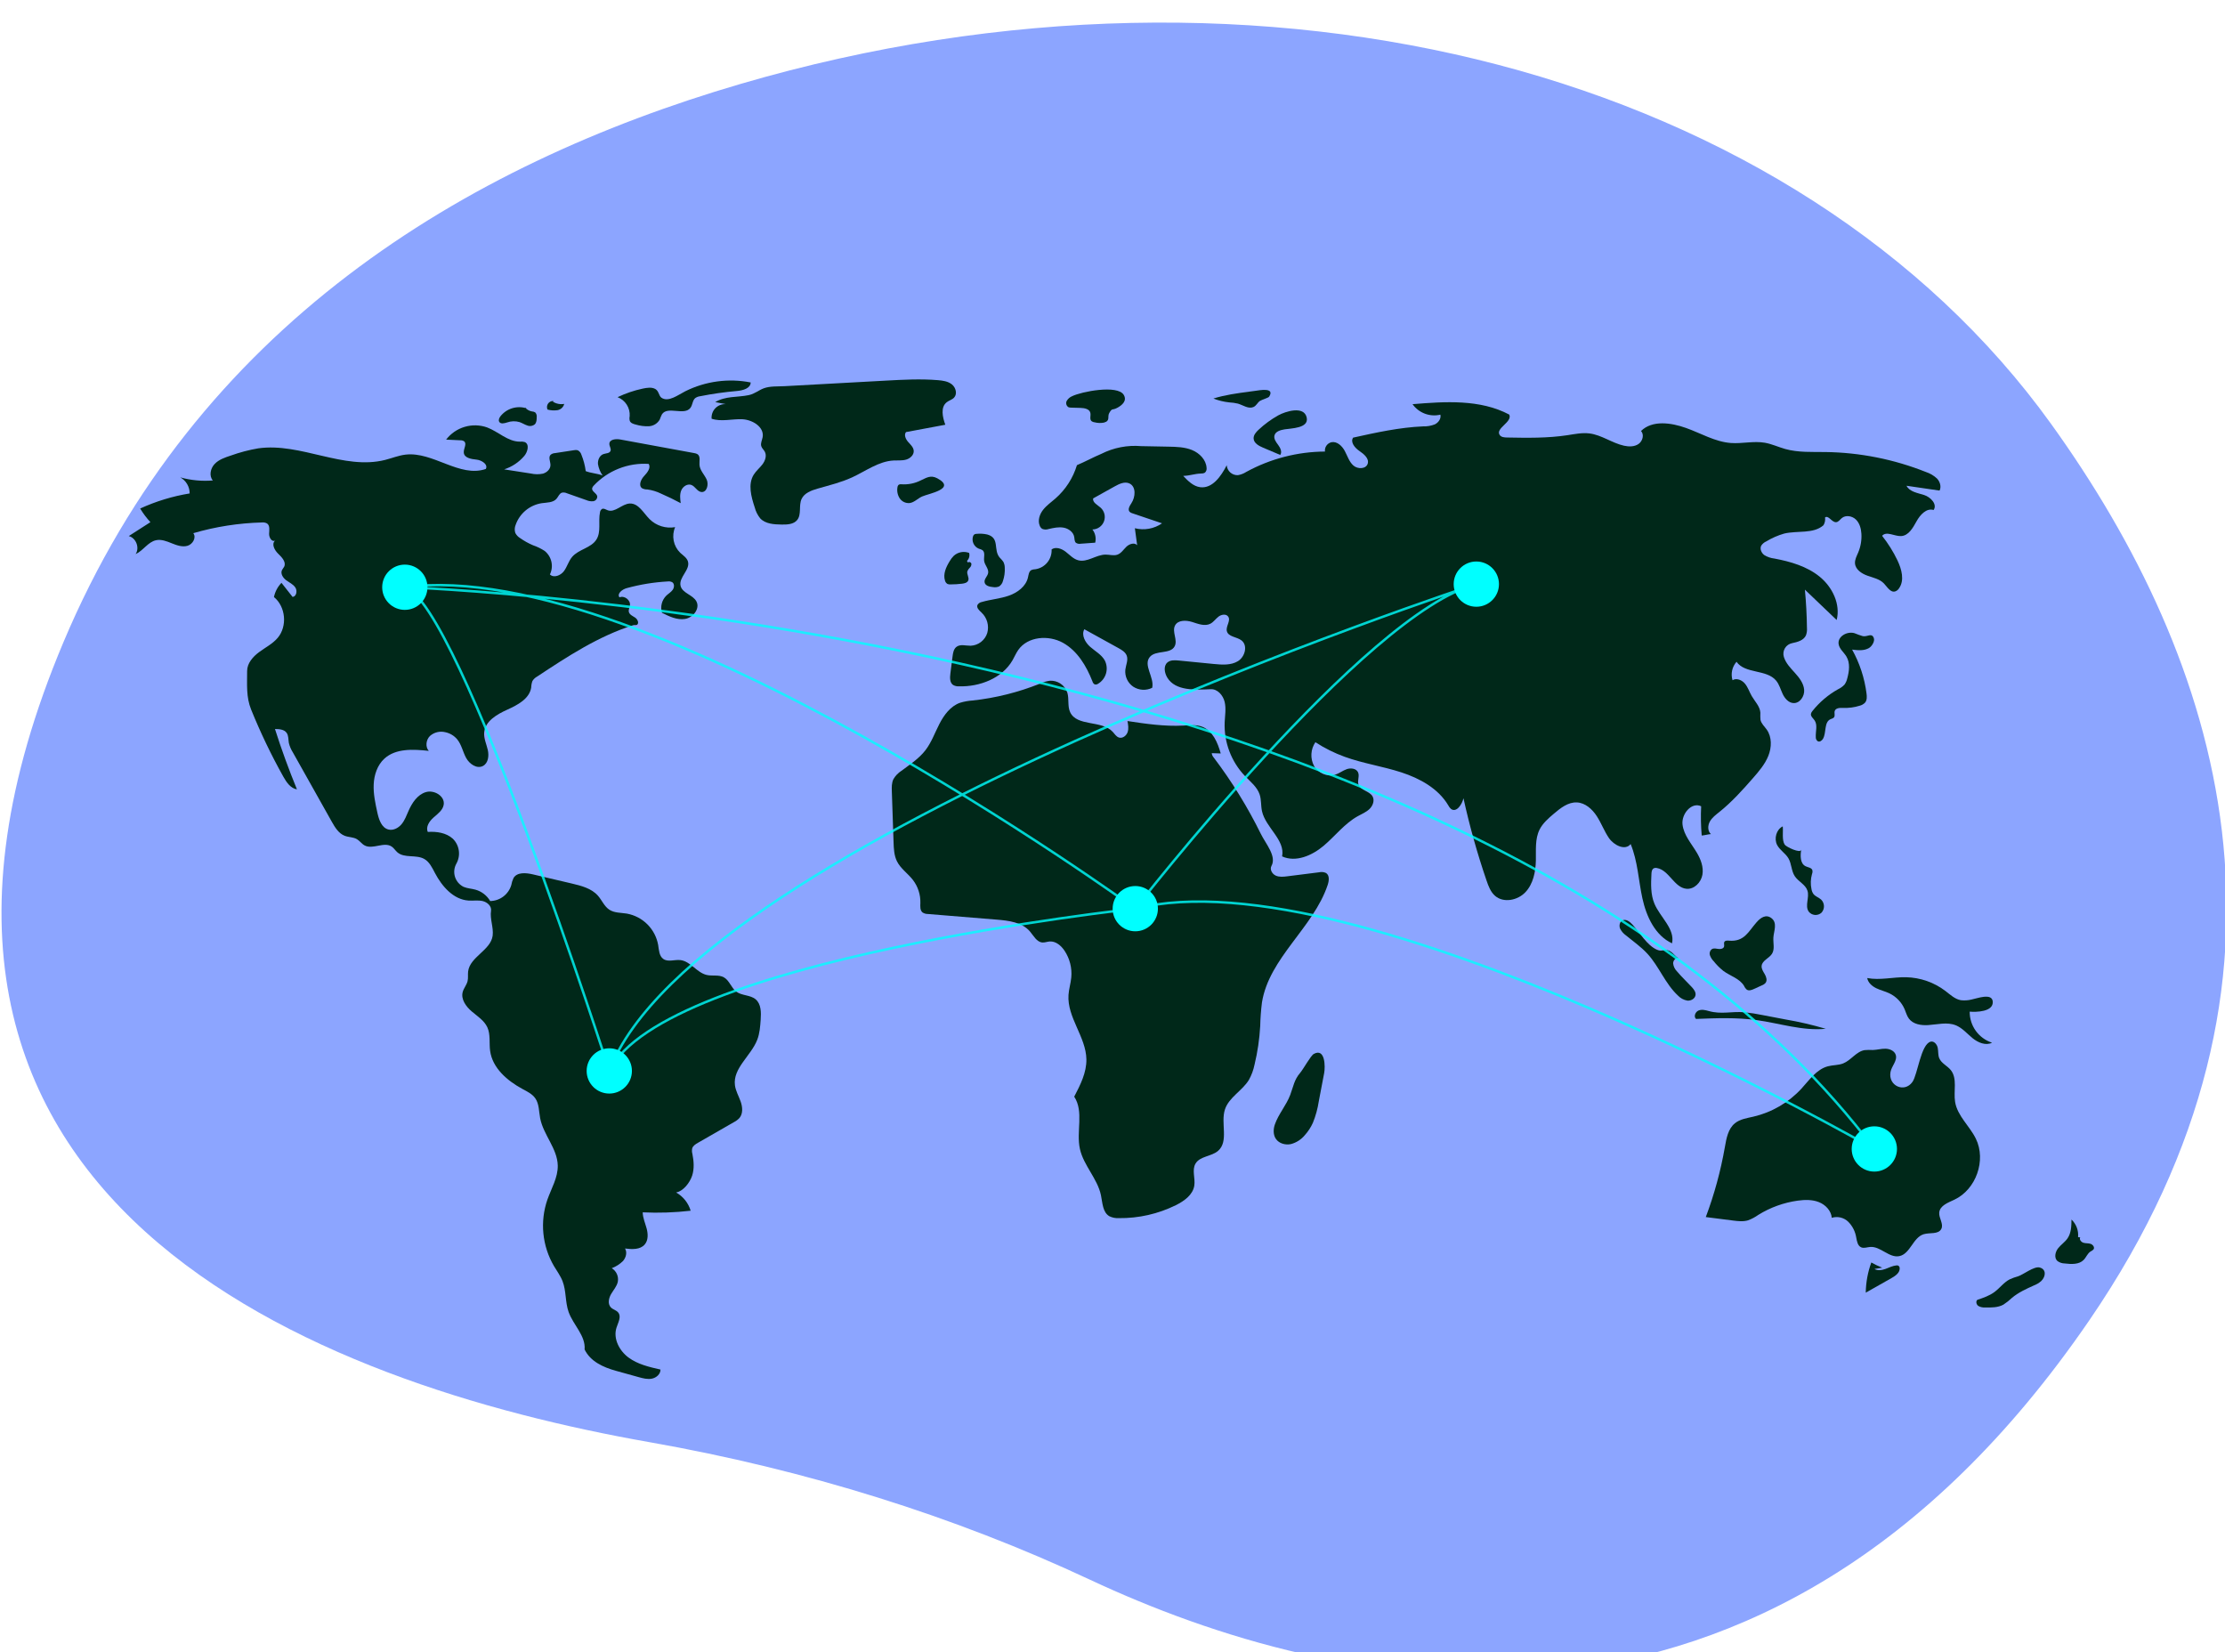 <svg width="1794" height="1332" viewBox="0 0 1794 1332" fill="none" xmlns="http://www.w3.org/2000/svg">
<g clip-path="url(#clip0_38_2)">
<path d="M1653.96 342.004C1450.35 58.786 1020.22 -56.099 597.204 67.635C373.568 133.05 157.941 264.117 51.081 517.907C-139.941 971.582 261.135 1116.48 523.395 1162.65C650.21 1184.98 769.648 1222.49 878.792 1273.56C1075.15 1365.44 1422.72 1446.85 1684.81 1064.14C1874.77 786.752 1789.59 530.654 1653.96 342.004Z" fill="#8CA5FF"/>
<path d="M472.256 379.824C471.686 375.323 470.534 370.914 468.829 366.71C468.611 365.915 468.231 365.174 467.711 364.534C467.191 363.894 466.544 363.369 465.81 362.993C464.829 362.738 463.8 362.726 462.814 362.959L447.434 365.312C446.146 365.371 444.914 365.849 443.925 366.675C441.921 368.78 443.894 372.171 443.833 375.077C443.764 378.343 440.86 380.995 437.711 381.872C434.497 382.521 431.181 382.48 427.984 381.752L406.477 378.411C412.811 376.39 418.449 372.629 422.747 367.559C425.577 364.207 427.083 357.951 422.993 356.364C421.777 356.03 420.51 355.929 419.257 356.064C409.513 356.14 401.846 348.008 392.724 344.583C386.886 342.532 380.548 342.38 374.618 344.147C368.688 345.914 363.469 349.51 359.707 354.421L371.163 354.973C372.241 354.914 373.31 355.199 374.215 355.787C376.726 357.849 373.604 361.809 373.958 365.038C374.417 369.233 379.99 370.129 384.19 370.553C388.391 370.977 393.72 374.389 391.699 378.094C370.587 385.363 349.103 363.885 326.93 366.529C321.319 367.198 316.02 369.402 310.541 370.787C277.072 379.252 242.471 356.668 208.281 361.451C200.68 362.746 193.21 364.715 185.958 367.335C181.305 368.863 176.451 370.513 173.07 374.055C169.689 377.597 168.402 383.654 171.605 387.358C162.777 388.084 153.889 387.24 145.356 384.864C147.664 386.146 149.583 388.025 150.914 390.305C152.244 392.584 152.936 395.18 152.917 397.819C139.132 400.065 125.712 404.156 113.019 409.979C115.388 413.917 118.155 417.601 121.277 420.975L103.826 432.181C109.721 433.666 112.77 441.702 109.341 446.721C115.454 444.002 119.243 436.97 125.78 435.544C130.063 434.61 134.421 436.361 138.483 438.006C142.546 439.651 147.011 441.247 151.217 440.012C155.423 438.777 158.525 433.326 155.853 429.853C173.83 424.61 192.408 421.709 211.128 421.221C212.572 421.04 214.037 421.317 215.314 422.015C217.751 423.705 217.11 427.355 216.979 430.317C216.848 433.278 219.157 437.171 221.805 435.836C218.69 438.536 221.353 443.62 224.342 446.46C227.331 449.3 230.934 453.218 229.104 456.912C228.626 457.876 227.816 458.648 227.357 459.621C226 462.492 228.154 465.84 230.694 467.747C233.235 469.654 236.346 470.987 238.111 473.627C239.876 476.268 239.074 480.89 235.919 481.259L226.95 469.876C223.886 473.052 221.785 477.032 220.891 481.353C230.402 489.124 231.833 504.943 223.87 514.293C219.801 519.071 214.015 521.975 208.964 525.702C203.914 529.429 199.241 534.736 199.254 541.011C199.276 551.852 198.39 561.924 202.454 571.974C209.948 590.507 218.6 608.551 228.359 625.999C230.922 630.58 234.234 635.602 239.426 636.391C232.865 620.424 226.958 604.21 221.707 587.747C225.127 587.76 229.08 588.031 231.085 590.801C232.746 593.095 232.389 596.214 232.905 598.998C233.561 601.695 234.655 604.266 236.144 606.609L267.476 662.397C270.074 667.022 273.053 671.986 278.017 673.859C281.191 675.057 284.863 674.831 287.784 676.555C290.074 677.906 291.616 680.305 293.951 681.578C300.551 685.177 309.729 678.274 315.898 682.571C317.661 683.8 318.783 685.752 320.408 687.159C326.105 692.09 335.45 688.791 342.027 692.47C346.265 694.841 348.462 699.582 350.722 703.879C356.385 714.642 365.548 725.187 377.683 726.044C381.495 726.313 385.389 725.59 389.116 726.438C392.842 727.285 396.51 730.536 395.912 734.309C394.886 740.777 398.083 747.86 397.225 754.352C395.661 766.178 378.879 771.375 377.438 783.216C377.122 785.809 377.616 788.485 376.998 791.023C376.241 794.133 373.905 796.666 373.074 799.757C371.5 805.616 375.7 811.447 380.313 815.389C384.926 819.33 390.429 822.729 392.951 828.247C395.617 834.079 394.308 840.879 395.175 847.232C397.067 861.102 409.052 871.384 421.386 878.013C425.144 880.033 429.179 881.989 431.611 885.493C434.785 890.066 434.469 896.096 435.529 901.561C438.125 914.944 449.397 925.972 449.717 939.601C449.945 949.288 444.557 958.076 441.339 967.217C438.322 975.974 437.231 985.279 438.139 994.496C439.046 1003.71 441.933 1012.63 446.601 1020.63C449.008 1024.69 451.887 1028.52 453.59 1032.93C456.629 1040.79 455.643 1049.72 458.445 1057.67C462.149 1068.18 472.329 1076.86 471.354 1087.96C475.976 1097.55 486.18 1102.26 496.442 1105.12L514.832 1110.23C518.353 1111.21 522.033 1112.2 525.619 1111.49C529.204 1110.78 532.626 1107.81 532.534 1104.15C523.515 1102.12 514.208 1099.96 506.773 1094.47C499.339 1088.97 494.247 1079.19 497.067 1070.39C498.375 1066.31 501.158 1061.6 498.512 1058.23C496.998 1056.3 494.228 1055.79 492.519 1054.03C489.854 1051.28 490.77 1046.67 492.686 1043.35C494.602 1040.04 497.371 1037.08 498.143 1033.33C498.533 1031.24 498.273 1029.07 497.396 1027.13C496.52 1025.18 495.07 1023.55 493.24 1022.45C496.65 1021.17 499.751 1019.18 502.343 1016.62C504.736 1013.88 505.842 1009.67 503.959 1006.56C509.551 1007.27 516.153 1007.62 519.824 1003.34C522.755 999.93 522.554 994.825 521.396 990.477C520.237 986.13 518.28 981.907 518.219 977.408C531.118 978.019 544.046 977.581 556.875 976.098C555.02 969.853 550.804 964.575 545.122 961.385C550.932 960.402 556.225 953.45 558.061 947.853C559.897 942.255 559.428 936.159 558.294 930.379C557.858 928.891 557.798 927.318 558.12 925.801C558.774 923.717 560.823 922.445 562.718 921.357L591.557 904.802C593.278 903.94 594.838 902.789 596.169 901.399C599.19 897.851 598.742 892.496 597.195 888.101C595.648 883.706 593.17 879.573 592.574 874.953C590.792 861.133 605.592 851.217 610.586 838.209C612.547 833.104 612.946 827.554 613.325 822.099C613.733 816.24 613.763 809.435 609.262 805.659C604.948 802.04 598.207 802.848 593.693 799.481C589.554 796.395 588.126 790.4 583.605 787.907C579.499 785.643 574.35 787.083 569.784 786.018C561.743 784.143 556.683 774.88 548.471 774.022C543.837 773.538 538.593 775.803 534.796 773.105C531.45 770.729 531.316 765.952 530.679 761.898C529.562 755.599 526.542 749.792 522.023 745.261C517.505 740.73 511.705 737.692 505.407 736.556C500.63 735.79 495.43 736.081 491.365 733.457C487.25 730.8 485.363 725.825 482.131 722.145C476.921 716.214 468.716 714.107 461.029 712.301L429.764 704.954C424.214 703.65 417.06 702.958 414.081 707.818C413.2 709.668 412.575 711.63 412.226 713.65C411.11 717.303 408.864 720.509 405.811 722.806C402.758 725.103 399.055 726.373 395.234 726.434C392.614 721.967 388.369 718.683 383.385 717.269C380.214 716.386 376.821 716.288 373.797 714.989C372.15 714.185 370.685 713.054 369.491 711.665C368.296 710.276 367.398 708.658 366.851 706.91C366.304 705.162 366.12 703.321 366.309 701.499C366.499 699.677 367.058 697.913 367.953 696.315C369.756 693.107 370.452 689.395 369.935 685.752C369.417 682.11 367.714 678.738 365.089 676.159C359.772 671.388 352.081 670.235 344.951 670.712C343.084 666.64 346.206 662.045 349.571 659.085C352.935 656.126 357.02 653.216 357.753 648.797C358.905 641.845 350.031 636.565 343.293 638.637C336.555 640.71 332.255 647.252 329.412 653.7C327.781 657.4 326.394 661.296 323.822 664.416C321.249 667.536 317.105 669.77 313.187 668.768C307.638 667.351 305.496 660.762 304.268 655.172C302.62 647.67 300.963 640.065 301.308 632.393C301.654 624.721 304.241 616.844 309.901 611.65C319.124 603.187 333.272 604.017 345.719 605.367C342.778 602.055 343.505 596.474 346.651 593.356C348.312 591.881 350.308 590.833 352.465 590.304C354.623 589.774 356.877 589.778 359.033 590.316C362.784 591.096 366.162 593.115 368.625 596.048C372.162 600.359 373.168 606.179 375.842 611.072C378.515 615.964 384.527 620.138 389.447 617.513C393.697 615.245 394.372 609.355 393.314 604.657C392.256 599.959 390.01 595.391 390.393 590.591C391.124 581.432 400.623 575.919 409.004 572.147C417.386 568.375 426.984 563.302 428.312 554.21C428.357 552.43 428.693 550.669 429.306 548.997C430.236 547.521 431.528 546.306 433.059 545.469C457.522 529.31 482.391 512.953 510.351 504.123C511.805 503.664 511.976 504.175 513.459 503.815C515.533 502.616 514.159 499.3 512.17 497.965C510.18 496.629 507.522 495.605 507.017 493.263C506.646 491.542 507.661 489.852 507.924 488.111C508.572 483.833 503.452 479.883 499.476 481.593C497.23 478.62 501.674 475.165 505.267 474.176C516.057 471.208 527.134 469.399 538.308 468.781C539.598 468.576 540.919 468.801 542.068 469.42C543.945 470.72 543.705 473.7 542.375 475.555C541.045 477.41 538.976 478.575 537.318 480.144C535.507 481.908 534.216 484.135 533.584 486.582C532.953 489.029 533.006 491.602 533.738 494.021C539.572 496.987 545.914 500.04 552.375 498.995C558.836 497.951 564.571 490.694 561.534 484.899C558.706 479.502 550.211 478.285 548.75 472.37C547.039 465.445 556.847 459.286 554.638 452.504C553.67 449.533 550.708 447.784 548.435 445.639C545.75 443.01 543.924 439.63 543.197 435.944C542.469 432.258 542.873 428.438 544.357 424.986C540.655 425.637 536.85 425.391 533.263 424.269C529.675 423.147 526.409 421.181 523.739 418.537C518.807 413.562 514.873 405.714 507.869 405.936C501.443 406.141 495.908 413.635 489.899 411.349C488.42 410.786 486.862 409.641 485.429 410.312C484.96 410.617 484.566 411.024 484.277 411.503C483.988 411.982 483.812 412.521 483.762 413.078C482.235 420.376 484.862 428.691 480.883 434.997C476.553 441.859 466.537 442.811 461.287 448.999C458.438 452.358 457.334 456.885 454.715 460.426C452.095 463.968 446.536 466.219 443.393 463.133C444.938 459.958 445.359 456.354 444.589 452.909C443.819 449.464 441.903 446.381 439.153 444.166C436.235 442.263 433.089 440.733 429.79 439.613C426.103 438.053 422.596 436.099 419.329 433.786C417.693 432.799 416.363 431.377 415.489 429.678C414.797 427.552 414.89 425.248 415.751 423.183C417.345 418.616 420.157 414.57 423.883 411.483C427.61 408.395 432.109 406.384 436.895 405.666C441.08 405.097 445.951 405.298 448.721 402.11C450.186 400.424 450.955 397.874 453.082 397.189C454.443 396.916 455.856 397.089 457.109 397.685L472.731 403.181C474.474 403.967 476.392 404.284 478.296 404.101C479.239 403.973 480.1 403.494 480.705 402.759C481.31 402.024 481.615 401.087 481.558 400.137C481.059 397.544 477.067 396.3 477.43 393.684C477.634 392.837 478.09 392.071 478.738 391.488C484.375 385.49 491.27 380.812 498.927 377.79C506.585 374.767 514.817 373.474 523.033 374.003C525.005 377.24 521.886 381.073 519.292 383.836C516.697 386.599 514.612 391.536 517.75 393.663C519.036 394.319 520.466 394.641 521.909 394.6C525.755 395.12 529.493 396.253 532.98 397.956C538.378 400.304 543.672 402.874 548.863 405.664C548.405 402.243 547.967 398.639 549.264 395.44C550.562 392.241 554.249 389.732 557.469 390.978C560.573 392.178 562.164 396.286 565.471 396.662C569.882 397.164 571.622 390.651 569.779 386.614C567.937 382.577 564.29 379.196 563.985 374.77C563.78 371.783 564.917 368.079 562.53 366.271C561.681 365.728 560.717 365.39 559.714 365.284L500.122 354.322C496.583 353.671 491.471 354.17 491.314 357.764C491.226 359.769 493.018 361.753 492.225 363.597C491.377 365.566 488.594 365.386 486.567 366.082C483.421 367.162 481.843 370.895 482.145 374.206C482.698 377.496 483.972 380.623 485.877 383.362C482.001 381.742 476.132 381.444 472.256 379.824Z" fill="#002819"/>
<path d="M424.707 329.259C420.949 328.016 416.9 327.958 413.108 329.093C409.316 330.228 405.965 332.501 403.51 335.605C402.529 336.896 401.705 338.676 402.526 340.075C403.704 342.079 406.705 341.287 408.917 340.57C412.169 339.409 415.708 339.325 419.012 340.33C421.089 341.043 422.948 342.303 425.034 342.989C426.05 343.413 427.162 343.554 428.251 343.394C429.341 343.235 430.366 342.783 431.218 342.085C432.65 340.625 432.74 338.356 432.742 336.311C432.842 335.627 432.787 334.93 432.582 334.269C432.377 333.609 432.028 333.003 431.559 332.495C430.723 332.011 429.785 331.734 428.821 331.685C426.662 331.286 424.71 330.146 423.302 328.462" fill="#002819"/>
<path d="M446.195 323.279C445.354 323.233 444.515 323.404 443.76 323.776C443.004 324.148 442.357 324.708 441.88 325.402C441.404 326.096 441.114 326.901 441.039 327.74C440.963 328.578 441.105 329.422 441.45 330.19C444.033 330.894 446.731 331.07 449.383 330.707C450.706 330.501 451.939 329.909 452.926 329.005C453.912 328.101 454.609 326.925 454.928 325.625C451.806 326.193 448.583 325.578 445.89 323.9" fill="#002819"/>
<path d="M518.289 313.292C511.259 314.785 504.431 317.104 497.946 320.199C501.003 321.374 503.602 323.499 505.359 326.262C507.117 329.024 507.94 332.278 507.708 335.544C507.433 336.798 507.465 338.099 507.8 339.338C508.547 341.148 510.712 341.828 512.616 342.293C516.035 343.333 519.606 343.788 523.178 343.64C524.964 343.547 526.699 343.009 528.225 342.077C529.752 341.145 531.022 339.846 531.92 338.3C532.438 336.832 533.045 335.398 533.738 334.004C538.3 327.059 551.854 335.457 556.752 328.744C558.477 326.38 558.32 322.82 560.569 320.946C561.733 320.13 563.081 319.616 564.493 319.45C574.343 317.493 584.294 316.077 594.299 315.206C599.039 314.794 605.219 313.092 605.258 308.336C587.402 304.831 568.887 307.32 552.592 315.418C546.721 318.357 538.957 324.54 533.302 320.643C531.184 319.184 531.289 315.256 528.375 313.615C525.395 311.938 521.451 312.62 518.289 313.292Z" fill="#002819"/>
<path d="M576.684 324.207L585.066 325.817C583.523 325.749 581.984 326.01 580.55 326.584C579.116 327.157 577.821 328.03 576.751 329.143C575.681 330.257 574.862 331.586 574.346 333.041C573.831 334.496 573.632 336.045 573.763 337.583C581.612 340.204 590.17 337.653 598.439 338.002C606.707 338.35 616.328 344.254 614.916 352.405C614.489 354.87 613.065 357.333 613.806 359.722C614.325 361.396 615.802 362.584 616.636 364.127C618.374 367.341 616.985 371.405 614.791 374.327C612.596 377.248 609.647 379.579 607.721 382.684C602.93 390.406 605.652 400.389 608.506 409.015C609.331 412.275 610.855 415.316 612.971 417.929C617.199 422.422 624.089 422.813 630.259 422.903C634.75 422.969 639.895 422.747 642.735 419.269C646.443 414.728 643.85 407.643 646.291 402.314C648.508 397.474 654.157 395.398 659.275 393.925C668.65 391.227 678.205 388.933 687.069 384.858C698.075 379.798 708.362 371.912 720.459 371.26C723.853 371.078 727.331 371.478 730.6 370.548C733.869 369.619 736.975 366.794 736.727 363.405C736.516 360.51 734.066 358.384 732.151 356.202C730.236 354.019 728.732 350.663 730.492 348.354L762.201 342.434C759.953 336.311 758.203 328.247 763.367 324.262C765.231 322.824 767.726 322.249 769.313 320.511C772.017 317.548 770.657 312.444 767.535 309.924C764.414 307.404 760.193 306.819 756.194 306.487C742.29 305.333 728.307 306.096 714.376 306.859C687.145 308.351 659.914 309.843 632.682 311.335C627.2 311.636 620.871 311.177 615.843 313.046C611.587 314.629 608.561 317.534 603.693 318.555C594.706 320.439 584.816 319.164 576.684 324.207Z" fill="#002819"/>
<path d="M726.846 390.433C725.992 390.298 725.118 390.496 724.406 390.986C723.935 391.504 723.655 392.167 723.612 392.866C723.071 395.951 723.715 399.126 725.417 401.755C726.283 403.045 727.479 404.08 728.881 404.751C730.283 405.423 731.839 405.708 733.388 405.575C737.162 405.094 739.943 401.876 743.413 400.305C748.761 397.887 771.473 394.117 755.762 385.632C750.348 382.709 746.849 385.29 742.582 387.215C737.727 389.698 732.286 390.81 726.846 390.433V390.433Z" fill="#002819"/>
<path d="M864.452 319.417C862.617 320.167 861.083 321.502 860.088 323.215C859.629 324.085 859.523 325.097 859.79 326.043C860.058 326.989 860.679 327.797 861.525 328.298C862.21 328.546 862.937 328.661 863.665 328.637L871.124 328.86C874.293 328.954 878.251 329.629 879.103 332.681C879.735 334.948 878.32 337.86 880.028 339.48C880.76 340.047 881.641 340.391 882.565 340.469C885.022 341.1 887.588 341.183 890.081 340.712C895.508 339.257 892.656 335.945 894.366 332.997C896.981 328.486 896.528 331.217 901.137 328.632C904.54 326.722 908.938 323.259 906.097 318.393C901.157 309.93 871.741 315.782 864.452 319.417Z" fill="#002819"/>
<path d="M1011.68 315.163L1007.35 315.741C997.579 317.044 987.756 318.358 978.349 321.29C982.421 322.9 986.694 323.947 991.048 324.405C993.446 324.522 995.827 324.861 998.162 325.416C1002.32 326.652 1006.5 329.845 1010.52 328.209C1013.01 327.195 1013.82 324.605 1015.88 323.232C1017.3 322.284 1022.7 320.75 1023.31 319.793C1028.19 312.058 1015.43 314.663 1011.68 315.163Z" fill="#002819"/>
<path d="M1030.7 334.84C1024.91 338.074 1019.54 342.003 1014.71 346.541C1012.68 348.453 1010.6 350.831 1010.78 353.617C1011.03 357.32 1014.98 359.467 1018.39 360.914L1032.24 366.774C1033.92 364.407 1032.38 361.14 1030.65 358.815C1028.91 356.489 1026.85 353.799 1027.61 351C1028.49 347.807 1032.39 346.718 1035.65 346.168C1040.97 345.272 1055.33 345.344 1053.61 336.77C1051.57 326.667 1036.04 331.855 1030.7 334.84Z" fill="#002819"/>
<path d="M1027.91 906.558C1026.59 910.373 1026.47 914.867 1028.75 918.197C1031.31 921.934 1036.43 923.327 1040.86 922.379C1045.27 921.206 1049.2 918.679 1052.1 915.154C1054.75 912.201 1056.93 908.858 1058.57 905.242C1060.85 899.607 1062.46 893.723 1063.36 887.711L1067.66 865.149C1068.62 860.107 1068.58 844.647 1059.31 849.684C1056.78 851.06 1050.91 861.924 1048.26 865.005C1043.48 870.557 1042.84 875.945 1040.32 882.672C1037.17 891.097 1030.83 898.119 1027.91 906.558Z" fill="#002819"/>
<path d="M1517.63 1022.02C1514.59 1020.83 1511.65 1019.43 1508.82 1017.83C1505.98 1025.63 1504.47 1033.85 1504.35 1042.16L1525.11 1030.41C1528.23 1028.65 1531.77 1026.19 1531.71 1022.61C1531.73 1022.16 1531.64 1021.72 1531.44 1021.33C1531.24 1020.93 1530.93 1020.6 1530.56 1020.36C1530.1 1020.18 1529.59 1020.12 1529.1 1020.19C1526.02 1020.45 1523.22 1021.96 1520.31 1023.01C1517.41 1024.07 1514.01 1024.62 1511.35 1023.06" fill="#002819"/>
<path d="M1627.14 1028.99C1624.86 1029.61 1622.64 1030.41 1620.49 1031.38C1615.72 1033.8 1612.48 1038.4 1608.19 1041.59C1604.09 1044.65 1599.15 1046.32 1594.3 1047.95C1592.88 1049.21 1593.53 1051.75 1595.08 1052.86C1596.74 1053.81 1598.65 1054.23 1600.56 1054.09C1605.6 1054.2 1610.91 1054.25 1615.32 1051.82C1617.8 1050.21 1620.13 1048.36 1622.27 1046.31C1627.42 1042.01 1633.62 1039.17 1639.75 1036.42C1641.98 1035.58 1644.05 1034.35 1645.84 1032.78C1649.7 1028.99 1649.97 1023.13 1644.41 1021.84C1639.92 1020.8 1631.42 1027.61 1627.14 1028.99Z" fill="#002819"/>
<path d="M1675.53 997.394C1675.78 994.783 1675.43 992.15 1674.52 989.693C1673.6 987.236 1672.13 985.019 1670.23 983.21C1670.18 988.434 1670.02 994 1667.08 998.319C1664.98 1001.4 1661.7 1003.48 1659.41 1006.41C1657.11 1009.34 1656.09 1013.99 1658.78 1016.56C1660.5 1017.87 1662.6 1018.59 1664.76 1018.62C1670.12 1019.25 1676.32 1019.6 1680.08 1015.73C1682.13 1013.62 1683.13 1010.49 1685.63 1008.94C1686.56 1008.55 1687.39 1007.95 1688.06 1007.2C1689.09 1005.56 1687.45 1003.39 1685.61 1002.8C1683.76 1002.21 1681.72 1002.49 1679.87 1001.93C1678.01 1001.37 1676.31 999.278 1677.26 997.589" fill="#002819"/>
<path d="M1589.53 805.863C1586.72 806.547 1583.81 806.718 1580.94 806.37C1576.17 805.493 1572.45 801.9 1568.6 798.954C1559.45 791.987 1548.32 788.101 1536.82 787.854C1526.36 787.656 1515.8 790.49 1505.52 788.513C1506.19 792.246 1509.39 795.045 1512.8 796.709C1516.21 798.374 1519.97 799.211 1523.39 800.841C1528.88 803.478 1533.23 808.003 1535.65 813.588C1536.76 816.162 1537.45 818.964 1539.12 821.212C1542.54 825.807 1549.01 826.816 1554.73 826.44C1562.18 825.95 1569.96 823.808 1576.89 826.583C1582.19 828.705 1585.99 833.345 1590.42 836.952C1594.85 840.559 1601.08 843.237 1606.17 840.634C1600.89 838.925 1596.29 835.573 1593.05 831.069C1589.81 826.564 1588.09 821.142 1588.15 815.594C1593.14 816.052 1607.5 815.875 1606.73 807.405C1606.07 800.228 1593.81 805.089 1589.53 805.863Z" fill="#002819"/>
<path d="M1524.3 864.261C1525.18 859.407 1530.02 855.121 1528.52 850.423C1527.47 847.174 1523.7 845.57 1520.29 845.49C1516.88 845.41 1513.53 846.426 1510.11 846.522C1507.89 846.404 1505.67 846.435 1503.45 846.616C1496.68 847.729 1492.5 854.826 1486.12 857.349C1482.24 858.883 1477.88 858.59 1473.84 859.651C1464.68 862.059 1458.88 870.714 1452.47 877.692C1442.12 888.917 1428.64 896.777 1413.77 900.254C1408.56 901.46 1402.96 902.231 1398.82 905.613C1393.33 910.092 1391.98 917.771 1390.76 924.744C1387.39 944.002 1382.24 962.906 1375.37 981.212L1397.13 983.989C1401.27 984.517 1405.56 985.034 1409.54 983.809C1412.44 982.717 1415.18 981.256 1417.7 979.463C1427.39 973.449 1438.24 969.536 1449.54 967.976C1455.24 967.194 1461.21 967.051 1466.56 969.168C1471.9 971.285 1476.49 976.086 1476.94 981.817C1479.25 981.098 1481.72 981.021 1484.07 981.593C1486.42 982.165 1488.58 983.365 1490.3 985.065C1493.71 988.535 1495.94 992.987 1496.68 997.793C1497.25 1000.77 1497.83 1004.33 1500.59 1005.58C1502.84 1006.6 1505.43 1005.5 1507.89 1005.31C1516.26 1004.64 1523.2 1014.39 1531.42 1012.71C1540.24 1010.91 1542.4 997.707 1551.01 995.062C1555.95 993.544 1562.88 995.39 1565.24 990.796C1567.33 986.747 1563.17 982.074 1563.6 977.54C1564.13 971.957 1570.71 969.588 1575.79 967.206C1593.3 958.993 1601.61 935.436 1593.13 918.063C1588.1 907.769 1578.21 899.666 1576.38 888.357C1574.98 879.657 1578.41 869.511 1572.86 862.663C1570.03 859.179 1565.25 857.256 1563.58 853.099C1562.52 850.482 1562.94 847.513 1562.37 844.749C1561.8 841.985 1559.39 839.094 1556.66 839.81C1548.73 841.89 1546.2 866.367 1541.96 872.314C1535.51 881.354 1522.27 875.399 1524.3 864.261Z" fill="#002819"/>
<path d="M1377.78 815.112C1375.07 814.352 1372.11 813.604 1369.52 814.689C1366.92 815.774 1365.41 819.584 1367.49 821.474C1383.79 820.839 1400.18 820.209 1416.34 822.421C1434.96 824.97 1453.38 831.284 1472.08 829.426C1461.4 826.276 1450.54 823.758 1439.57 821.884L1421.26 818.389C1416.35 817.361 1411.39 816.594 1406.4 816.093C1395.95 815.231 1388.05 817.989 1377.78 815.112Z" fill="#002819"/>
<path d="M1394.09 758.377C1392.74 758.264 1391.07 758.167 1390.37 759.329C1389.7 760.44 1390.46 761.908 1390.1 763.154C1389.61 764.856 1387.38 765.291 1385.63 765.059C1383.87 764.827 1381.97 764.272 1380.41 765.119C1379.62 765.658 1379.03 766.438 1378.72 767.343C1378.41 768.248 1378.41 769.228 1378.7 770.136C1379.34 771.94 1380.37 773.58 1381.72 774.937C1384.02 777.837 1386.64 780.467 1389.54 782.776C1395.14 786.909 1402.72 788.9 1406.25 794.9C1406.75 796.062 1407.52 797.092 1408.49 797.903C1410.18 798.976 1412.39 798.16 1414.21 797.327L1420.6 794.408C1421.75 793.993 1422.78 793.295 1423.59 792.377C1425.05 790.396 1424.15 787.58 1422.93 785.447C1421.7 783.313 1420.13 781.105 1420.4 778.659C1420.87 774.298 1426.48 772.629 1428.78 768.898C1431.11 765.136 1429.59 760.29 1429.86 755.876C1430.18 750.714 1433.42 744 1428.2 740.144C1423.76 736.866 1419.52 739.895 1416.34 743.513C1409.62 751.144 1406.44 759.408 1394.09 758.377Z" fill="#002819"/>
<path d="M1432.89 681.255C1435.07 685.431 1439.62 687.923 1442 691.991C1444.58 696.399 1444.29 702.095 1447.09 706.368C1449.96 710.752 1455.73 713.079 1457.34 718.066C1459.1 723.51 1455.11 730.126 1458.29 734.883C1458.89 735.66 1459.63 736.306 1460.49 736.78C1461.34 737.253 1462.29 737.544 1463.26 737.633C1464.24 737.723 1465.22 737.609 1466.15 737.299C1467.07 736.99 1467.93 736.491 1468.65 735.834C1469.99 734.376 1470.71 732.451 1470.65 730.472C1470.59 728.492 1469.76 726.613 1468.34 725.237C1466.46 723.521 1463.75 722.78 1462.18 720.776C1461.36 719.62 1460.82 718.293 1460.59 716.896C1459.73 712.865 1459.87 708.686 1460.99 704.72C1461.41 703.713 1461.52 702.603 1461.29 701.535C1460.59 699.479 1457.8 699.333 1455.85 698.38C1451.41 696.214 1451.52 689.952 1452.29 685.076C1451.78 688.323 1440.21 682.801 1439 680.963C1436.59 677.31 1437.9 670.263 1437.42 666.227C1432.23 668.729 1430.22 676.148 1432.89 681.255Z" fill="#002819"/>
<path d="M1316.35 745.512C1314.21 743.123 1311 740.623 1308.13 742.064C1305.95 743.164 1305.35 746.184 1306.2 748.474C1307.25 750.698 1308.85 752.611 1310.86 754.024C1316.83 758.942 1323.25 763.381 1328.46 769.097C1337.77 779.328 1342.7 793.133 1352.83 802.557C1354.87 804.742 1357.56 806.201 1360.51 806.709C1363.46 806.984 1366.77 805.096 1367.11 802.153C1367.39 799.729 1365.7 797.559 1364.05 795.762C1360.11 791.484 1355.81 787.547 1352.09 783.077C1350.38 781.36 1349.3 779.109 1349.04 776.697C1349.02 774.29 1351.21 771.771 1353.54 772.367C1350.71 771.642 1348.6 766.917 1344.44 766.029C1340.96 765.287 1340.12 767.44 1335.98 765.665C1328.08 762.278 1321.88 751.702 1316.35 745.512Z" fill="#002819"/>
<path d="M1501.95 512.869C1499.69 512.196 1497.46 511.4 1495.28 510.486C1489.42 508.726 1481.66 513.035 1482.44 519.106C1482.96 523.14 1486.71 525.859 1488.79 529.358C1491.86 534.546 1491.04 541.127 1489.43 546.938C1489.03 548.737 1488.28 550.438 1487.21 551.94C1485.71 553.525 1483.93 554.808 1481.95 555.719C1474.03 560.158 1467.05 566.09 1461.38 573.185C1460.77 573.84 1460.34 574.649 1460.14 575.526C1459.86 577.575 1461.92 579.068 1463.09 580.778C1465.68 584.575 1463.81 589.685 1464.06 594.274C1464.02 594.922 1464.15 595.57 1464.43 596.156C1464.71 596.742 1465.14 597.246 1465.67 597.621C1467.23 598.414 1469.08 597.068 1469.93 595.536C1472.73 590.454 1470.62 582.296 1475.88 579.846C1476.88 579.382 1478.09 579.187 1478.75 578.312C1479.8 576.925 1478.79 574.871 1479.32 573.213C1480.12 570.724 1483.53 570.612 1486.14 570.722C1490.65 570.91 1495.15 570.311 1499.45 568.952C1501.13 568.551 1502.66 567.665 1503.85 566.403C1505.42 564.44 1505.28 561.648 1504.97 559.152C1503.39 546.708 1499.45 534.68 1493.35 523.718C1497.98 524.309 1503.01 524.82 1507 522.411C1509.23 521.062 1511.91 517.028 1510.8 514.282C1509.05 509.94 1505.89 513.595 1501.95 512.869Z" fill="#002819"/>
<path d="M909.067 581.309C909.621 584.276 910.165 587.401 909.192 590.258C908.219 593.115 905.159 595.503 902.27 594.627C900.027 593.948 898.732 591.694 897.139 589.975C888.283 580.419 868.303 585.952 862.832 574.129C860.6 569.304 862.117 563.523 860.594 558.429C859.633 555.486 857.722 552.944 855.159 551.204C852.597 549.464 849.529 548.624 846.437 548.816C843.617 549.223 840.872 550.042 838.29 551.247C820.993 558.171 802.834 562.711 784.313 564.741C780.793 564.956 777.311 565.589 773.941 566.628C766.336 569.383 761.14 576.431 757.442 583.622C753.744 590.814 751.014 598.6 746.056 604.989C740.845 611.704 733.544 616.406 726.733 621.492C724.109 623.182 721.925 625.471 720.359 628.17C718.882 631.2 718.965 634.724 719.08 638.093L720.472 679.004C720.651 684.267 720.876 689.717 723.232 694.426C726.174 700.307 731.987 704.158 736.019 709.353C740.134 714.691 742.278 721.287 742.087 728.023C742.001 730.732 741.732 733.935 743.842 735.636C745.126 736.468 746.628 736.9 748.158 736.877L803.523 741.406C813.262 742.203 824.055 743.513 830.414 750.93C833.415 754.43 835.825 759.464 840.422 759.839C842.394 760 844.312 759.191 846.284 759.035C851.259 758.641 855.63 762.416 858.388 766.574C862.563 772.91 864.458 780.478 863.762 788.033C863.31 792.776 861.839 797.386 861.522 802.14C860.315 820.227 875.655 835.941 875.952 854.066C876.127 864.728 871.064 874.689 866.127 884.141C874.094 896.206 867.57 912.271 870.742 926.375C873.752 939.755 884.913 950.231 887.694 963.661C888.968 969.809 889.041 977.375 894.465 980.541C896.845 981.701 899.483 982.229 902.126 982.075C918.069 982.263 933.83 978.677 948.12 971.608C954.827 968.282 961.777 963.315 962.948 955.924C963.893 949.963 960.869 943.295 963.946 938.103C967.574 931.983 976.866 932.468 982.203 927.763C990.862 920.131 984.11 905.574 987.618 894.58C990.771 884.697 1001.63 879.447 1007.01 870.578C1009.12 866.764 1010.64 862.647 1011.51 858.372C1013.98 848.155 1015.51 837.735 1016.1 827.241C1016.24 820.865 1016.71 814.501 1017.51 808.173C1023.31 772.147 1058.94 748.024 1070.51 713.416C1071.61 710.11 1072.13 705.708 1069.19 703.838C1067.44 703.006 1065.46 702.799 1063.59 703.252L1038.06 706.468C1034.89 706.867 1031.53 707.241 1028.62 705.925C1025.71 704.609 1023.62 700.927 1025.17 698.131C1029.5 690.283 1020.59 680.365 1016.62 672.322C1005.96 650.664 993.252 630.069 978.683 610.815C977.75 609.825 977.166 608.558 977.019 607.205L984.263 607.446C981.818 598.676 977.782 589.079 969.258 585.871C964.455 584.063 959.136 584.689 954.011 584.968C939.332 585.77 923.596 583.555 909.067 581.309Z" fill="#002819"/>
<path d="M954.023 383.675C957.864 387.752 962.168 392.075 967.726 392.786C977.542 394.041 984.6 383.895 989.093 375.081C989.26 377.328 990.297 379.422 991.983 380.916C993.67 382.411 995.873 383.189 998.125 383.085C1000.55 382.677 1002.86 381.773 1004.92 380.43C1024.37 369.806 1046.15 364.177 1068.31 364.049C1068.1 362.371 1068.52 360.673 1069.48 359.284C1070.45 357.894 1071.89 356.912 1073.54 356.525C1078.05 355.632 1082.11 359.527 1084.28 363.572C1086.45 367.617 1087.81 372.306 1091.26 375.334C1094.72 378.362 1101.4 378.23 1102.77 373.845C1104.08 369.636 1099.69 366.046 1096.05 363.564C1092.4 361.082 1088.56 356.489 1091.01 352.826C1109.63 348.706 1128.37 344.57 1147.43 343.751C1150.67 343.864 1153.9 343.307 1156.92 342.116C1159.83 340.69 1162.14 337.455 1161.36 334.315C1157.2 335.292 1152.84 335.009 1148.85 333.502C1144.85 331.995 1141.39 329.333 1138.92 325.854C1165.36 323.673 1193.48 321.814 1216.91 334.25C1219.72 340.284 1205.39 345.304 1209.23 350.746C1210.45 352.481 1212.9 352.685 1215.02 352.724C1231.31 353.027 1247.68 353.323 1263.78 350.866C1269.67 349.968 1275.61 348.7 1281.52 349.428C1291.35 350.641 1299.77 357.203 1309.45 359.342C1313.39 360.213 1317.81 360.242 1321.13 357.952C1324.45 355.662 1325.88 350.446 1323.15 347.469C1332.27 338.541 1347.39 340.753 1359.42 345.028C1371.44 349.302 1382.83 356.195 1395.55 357.148C1404.68 357.831 1413.93 355.378 1422.95 356.937C1428.61 357.917 1433.89 360.437 1439.42 361.985C1449.9 364.913 1460.98 364.295 1471.85 364.435C1499.6 364.809 1527.04 370.26 1552.82 380.518C1556.18 381.61 1559.25 383.424 1561.83 385.834C1564.23 388.402 1565.45 392.392 1563.84 395.514L1537.2 391.623C1539.71 396.562 1546.2 397.404 1551.47 399.108C1556.75 400.812 1562.21 406.633 1559.04 411.178C1553.33 409.359 1548.15 415.07 1545.27 420.324C1542.38 425.578 1538.86 431.87 1532.87 432.19C1527.51 432.477 1521.03 427.913 1517.53 431.988C1522.36 438.077 1526.5 444.684 1529.86 451.689C1533.31 458.879 1535.77 467.94 1531.11 474.41C1530.37 475.565 1529.26 476.428 1527.96 476.851C1524.14 477.816 1521.67 473.155 1518.93 470.33C1515.49 466.77 1510.28 465.762 1505.62 464.092C1500.95 462.422 1496.04 459.138 1495.67 454.199C1495.45 451.126 1497.07 448.269 1498.26 445.429C1500.27 440.642 1501.15 435.456 1500.83 430.275C1500.57 426.106 1499.4 421.769 1496.41 418.857C1493.41 415.944 1488.24 415.02 1485.02 417.688C1483.52 418.933 1482.32 420.924 1480.37 420.998C1476.93 421.13 1474.29 415.13 1471.52 417.178C1471.84 419.36 1471.39 421.587 1470.24 423.47C1461.97 430.655 1449.28 427.615 1438.62 430.153C1433.56 431.602 1428.7 433.72 1424.2 436.45C1422.51 437.17 1421.08 438.374 1420.07 439.909C1418.74 442.493 1420.21 445.802 1422.55 447.519C1425.04 449.043 1427.83 449.997 1430.73 450.31C1443.72 452.769 1456.9 456.576 1467.16 464.916C1477.41 473.256 1484.14 487.042 1480.89 499.853L1455.28 475.386C1456.25 485.659 1456.8 495.96 1456.93 506.29C1457.1 508.307 1456.82 510.336 1456.12 512.234C1454.3 516.266 1449.35 517.623 1445.01 518.513C1443.8 518.742 1442.66 519.224 1441.65 519.926C1440.64 520.629 1439.8 521.536 1439.17 522.589C1438.54 523.642 1438.13 524.816 1437.99 526.035C1437.84 527.254 1437.96 528.49 1438.33 529.661C1439.87 534.682 1443.71 538.596 1447.23 542.497C1450.75 546.397 1454.21 550.83 1454.67 556.062C1455.13 561.293 1451.18 567.19 1445.94 566.826C1441.97 566.55 1439.02 562.995 1437.32 559.392C1435.63 555.789 1434.62 551.776 1432.07 548.715C1424.37 539.449 1407.06 543.419 1400.15 533.541C1398.39 535.537 1397.17 537.949 1396.6 540.548C1396.04 543.148 1396.15 545.849 1396.92 548.395C1400.13 546.385 1404.53 548.252 1406.94 551.173C1409.36 554.093 1410.5 557.838 1412.39 561.118C1414.95 565.544 1419.02 569.468 1419.38 574.567C1419.28 576.495 1419.31 578.428 1419.47 580.352C1420.11 583.441 1422.72 585.66 1424.53 588.242C1428.75 594.251 1428.54 602.506 1425.82 609.324C1423.1 616.142 1418.22 621.839 1413.39 627.362C1404.95 637.009 1396.33 646.6 1386.32 654.612C1383.46 656.898 1380.42 659.146 1378.64 662.342C1376.86 665.538 1376.77 670.024 1379.5 672.455C1377.54 672.553 1374.04 673.515 1372.08 673.613C1371.39 665.769 1371.24 657.888 1371.63 650.024C1363.91 646.32 1355.6 656.241 1356.6 664.742C1357.59 673.243 1363.75 680.065 1368.13 687.42C1371.33 692.799 1373.71 699.07 1372.64 705.237C1371.57 711.404 1366.06 717.094 1359.82 716.55C1349.9 715.684 1345.75 701.446 1335.93 699.817C1335.06 699.613 1334.15 699.703 1333.34 700.073C1331.88 700.873 1331.63 702.824 1331.55 704.485C1331.14 712.638 1330.8 721.114 1333.98 728.63C1338.64 739.627 1350.67 748.862 1348.15 760.533C1334.55 754.215 1327.48 738.974 1324.27 724.333C1321.06 709.693 1320.52 694.323 1314.77 680.482C1310.4 686.08 1301.22 681.452 1297.23 675.58C1293.44 670.013 1291.11 663.573 1287.44 657.931C1283.77 652.289 1278.14 647.236 1271.42 646.926C1264.36 646.601 1258.25 651.438 1252.87 656.009C1248.45 659.768 1243.9 663.675 1241.32 668.87C1237.56 676.431 1238.54 685.344 1238.36 693.787C1238.16 702.914 1236.23 712.543 1230 719.225C1223.78 725.907 1212.29 728.234 1205.43 722.212C1201.85 719.068 1200.11 714.371 1198.57 709.863C1191.12 688.129 1184.91 665.988 1179.98 643.549C1178.83 648.671 1174.33 655.272 1170.03 652.255C1169.07 651.444 1168.29 650.438 1167.74 649.302C1159.72 635.72 1144.87 627.573 1129.87 622.688C1114.87 617.803 1099.09 615.524 1084.25 610.156C1075.94 607.146 1068 603.192 1060.59 598.372C1058.7 601.147 1057.59 604.381 1057.39 607.731C1057.19 611.081 1057.9 614.423 1059.45 617.403C1062.74 623.227 1070.19 626.597 1076.56 624.561C1079.86 623.509 1082.64 621.223 1085.91 620.095C1089.17 618.966 1093.56 619.52 1094.99 622.668C1096.36 625.68 1094.29 629.325 1095.32 632.471C1096.88 637.262 1104.11 637.631 1106.64 641.991C1108.52 645.235 1106.97 649.543 1104.28 652.16C1101.6 654.778 1098.02 656.214 1094.74 658.036C1084.1 663.948 1076.54 674.041 1067.24 681.893C1057.94 689.746 1044.83 695.479 1033.75 690.442C1036.39 677.075 1020.46 667.262 1017.53 653.956C1016.57 649.577 1017.07 644.925 1015.69 640.657C1013.7 634.478 1008.21 630.229 1003.71 625.546C998.256 619.805 994.004 613.029 991.209 605.619C988.414 598.208 987.133 590.313 987.44 582.4C987.683 576.901 988.694 571.312 987.44 565.952C986.187 560.592 981.747 555.404 976.246 555.647C963.68 556.202 947.851 557.136 941.258 546.429C938.905 542.608 937.881 537.011 941.283 534.083C943.683 532.018 947.225 532.213 950.377 532.522L978.688 535.306C985.31 535.957 992.468 536.495 998.15 533.035C1003.83 529.574 1006.29 520.389 1001.03 516.318C997.189 513.344 990.301 513.505 989.183 508.776C988.253 504.837 992.614 500.368 990.259 497.076C988.57 494.716 984.772 495.371 982.471 497.14C980.17 498.91 978.5 501.497 975.925 502.837C971.407 505.187 966.009 502.95 961.149 501.43C956.289 499.91 949.773 499.781 947.415 504.293C944.779 509.34 949.754 515.952 947.137 521.009C943.678 527.695 931.962 523.889 927.104 529.64C921.529 536.239 930.897 546.078 929.017 554.509C926.617 555.697 923.949 556.243 921.275 556.092C918.601 555.942 916.011 555.101 913.759 553.652C911.544 552.146 909.778 550.068 908.651 547.639C907.523 545.21 907.075 542.521 907.354 539.858C907.819 536.066 909.797 532.195 908.472 528.611C907.401 525.713 904.49 523.988 901.785 522.494L874.273 507.298C871.718 512.034 874.948 517.906 878.986 521.463C883.025 525.021 888.083 527.7 890.737 532.382C892.415 535.626 892.791 539.388 891.788 542.899C890.786 546.411 888.48 549.408 885.341 551.277C884.948 551.549 884.501 551.732 884.03 551.814C883.559 551.896 883.076 551.875 882.614 551.753C882.175 551.495 881.792 551.152 881.489 550.743C881.185 550.335 880.966 549.87 880.845 549.375C875.991 536.958 868.703 524.715 857.051 518.229C845.399 511.742 828.656 513.076 821.015 524.003C819.2 526.598 817.982 529.557 816.401 532.301C808.001 546.879 789.993 553.782 773.169 553.331C771.523 553.422 769.886 553.038 768.453 552.223C765.734 550.346 765.856 546.363 766.273 543.086L768.039 529.18C768.393 526.388 768.907 523.301 771.118 521.558C774.235 519.101 778.731 520.652 782.7 520.595C785.708 520.454 788.599 519.392 790.982 517.554C793.365 515.715 795.125 513.189 796.023 510.317C796.825 507.416 796.82 504.352 796.009 501.455C795.197 498.557 793.61 495.936 791.418 493.873C789.599 492.165 787.157 490.02 788.118 487.717C788.501 487.081 789.02 486.535 789.637 486.12C790.253 485.705 790.954 485.43 791.688 485.314C798.818 483.245 806.351 482.702 813.362 480.26C820.373 477.818 827.172 472.822 828.833 465.589C829.341 463.373 829.573 460.687 831.565 459.588C832.564 459.167 833.638 458.947 834.723 458.944C838.524 458.403 841.984 456.46 844.424 453.497C846.863 450.533 848.104 446.764 847.903 442.932C851.263 440.585 855.97 442.312 859.221 444.808C862.471 447.304 865.341 450.601 869.296 451.677C876.667 453.683 883.79 447.159 891.428 447.129C894.641 447.116 897.966 448.252 900.988 447.163C904.052 446.06 905.882 443.011 908.233 440.759C910.584 438.507 914.71 437.133 916.881 439.559L915.032 425.87C918.756 426.81 922.637 426.944 926.417 426.261C930.196 425.578 933.785 424.094 936.943 421.911L913.048 413.84C912.216 413.632 911.448 413.222 910.814 412.646C909.076 410.776 910.802 407.862 912.214 405.737C915.594 400.652 916.161 392.276 910.604 389.744C906.81 388.016 902.456 390.09 898.815 392.119L881.375 401.84C880.82 405.154 884.875 407.032 887.387 409.264C888.907 410.614 889.982 412.393 890.473 414.365C890.963 416.338 890.845 418.413 890.134 420.317C889.423 422.222 888.152 423.867 886.488 425.036C884.825 426.205 882.847 426.844 880.813 426.869C881.962 428.362 882.76 430.093 883.148 431.936C883.536 433.778 883.505 435.685 883.056 437.513L871.322 438.357C870.005 438.622 868.637 438.355 867.516 437.614C866.261 436.5 866.431 434.548 866.14 432.895C865.438 428.907 861.531 426.112 857.544 425.395C853.556 424.678 849.477 425.597 845.529 426.504C843.852 427.107 842.011 427.065 840.364 426.385C839.42 425.772 838.702 424.866 838.321 423.807C836.59 419.612 838.208 414.68 840.988 411.093C843.768 407.505 847.574 404.882 850.992 401.895C859.166 394.726 865.172 385.415 868.33 375.014C874.79 372.309 881.478 368.633 887.938 365.928C897.897 360.887 909.066 358.724 920.188 359.682L942.065 360.1C948.542 360.223 955.194 360.382 961.183 362.85C967.172 365.318 972.435 370.657 972.848 377.119C972.973 377.85 972.91 378.602 972.664 379.302C972.419 380.002 972 380.629 971.446 381.123C970.6 381.585 969.642 381.8 968.68 381.746C962.639 381.958 960.064 383.463 954.023 383.675Z" fill="#002819"/>
<path d="M779.65 452.208C780.505 451.4 781.12 450.371 781.428 449.236C781.736 448.1 781.725 446.902 781.396 445.773C779.316 444.971 777.054 444.765 774.863 445.178C772.673 445.592 770.641 446.608 768.997 448.113C767.701 449.423 766.584 450.899 765.675 452.503C762.801 457.191 760.258 462.79 761.924 468.031C762.06 468.602 762.308 469.141 762.655 469.615C763.002 470.089 763.44 470.489 763.944 470.792C764.69 471.091 765.495 471.218 766.298 471.161C769.465 471.156 772.628 470.962 775.772 470.578C777.702 470.342 779.944 469.797 780.691 468.002C781.671 465.642 779.298 462.971 779.99 460.511C780.445 459.411 781.135 458.423 782.011 457.617C782.446 457.211 782.78 456.71 782.987 456.152C783.194 455.595 783.268 454.997 783.203 454.406C782.924 453.251 781.156 452.597 780.519 453.599" fill="#002819"/>
<path d="M796.072 430.927C793.259 430.282 790.359 430.1 787.487 430.388C786.852 430.37 786.222 430.513 785.657 430.804C785.11 431.207 784.714 431.782 784.53 432.436C783.924 434.382 784.073 436.485 784.948 438.326C785.823 440.167 787.36 441.611 789.252 442.371C790.283 442.608 791.271 443.004 792.18 443.547C794.608 445.43 793.06 449.279 793.52 452.316C794.036 455.727 797.339 458.59 796.733 461.986C796.256 464.662 793.398 466.78 793.858 469.459C794.34 472.264 797.901 473.107 800.74 473.332C802.385 473.619 804.079 473.426 805.616 472.773C807.157 471.72 808.253 470.133 808.692 468.32C809.854 464.862 810.343 461.214 810.131 457.572C810.118 455.916 809.702 454.288 808.918 452.828C808.064 451.672 807.116 450.588 806.085 449.585C800.646 443.262 806.373 433.829 796.072 430.927Z" fill="#002819"/>
<path opacity="0.8" d="M1511.26 926.302C1511.26 926.302 1094.7 687.295 915.371 732.58C915.371 732.58 535.311 773.463 491.264 863.406C491.264 863.406 370.45 486.025 326.403 473.446" stroke="#00FFFF" stroke-width="2" stroke-miterlimit="10"/>
<path opacity="0.8" d="M491.264 863.406C561.11 677.231 1190.35 470.93 1190.35 470.93C1101 493.573 915.372 732.58 915.372 732.58C915.372 732.58 522.726 447.029 326.403 473.446C326.403 473.446 1190.98 501.749 1511.26 926.303" stroke="#00FFFF" stroke-width="2" stroke-miterlimit="10"/>
<path d="M326.403 491.686C336.481 491.686 344.651 483.519 344.651 473.446C344.651 463.372 336.481 455.206 326.403 455.206C316.325 455.206 308.155 463.372 308.155 473.446C308.155 483.519 316.325 491.686 326.403 491.686Z" fill="#00FFFF"/>
<path d="M491.264 881.646C501.342 881.646 509.512 873.479 509.512 863.406C509.512 853.332 501.342 845.166 491.264 845.166C481.186 845.166 473.016 853.332 473.016 863.406C473.016 873.479 481.186 881.646 491.264 881.646Z" fill="#00FFFF"/>
<path d="M1190.35 489.17C1200.43 489.17 1208.6 481.004 1208.6 470.93C1208.6 460.856 1200.43 452.69 1190.35 452.69C1180.27 452.69 1172.1 460.856 1172.1 470.93C1172.1 481.004 1180.27 489.17 1190.35 489.17Z" fill="#00FFFF"/>
<path d="M1511.26 944.543C1521.34 944.543 1529.51 936.376 1529.51 926.303C1529.51 916.229 1521.34 908.062 1511.26 908.062C1501.18 908.062 1493.01 916.229 1493.01 926.303C1493.01 936.376 1501.18 944.543 1511.26 944.543Z" fill="#00FFFF"/>
<path d="M915.372 750.82C925.45 750.82 933.62 742.654 933.62 732.58C933.62 722.507 925.45 714.34 915.372 714.34C905.294 714.34 897.124 722.507 897.124 732.58C897.124 742.654 905.294 750.82 915.372 750.82Z" fill="#00FFFF"/>
</g>
<defs>
<clipPath id="clip0_38_2">
<rect width="1794" height="1332" fill="white"/>
</clipPath>
</defs>
</svg>

